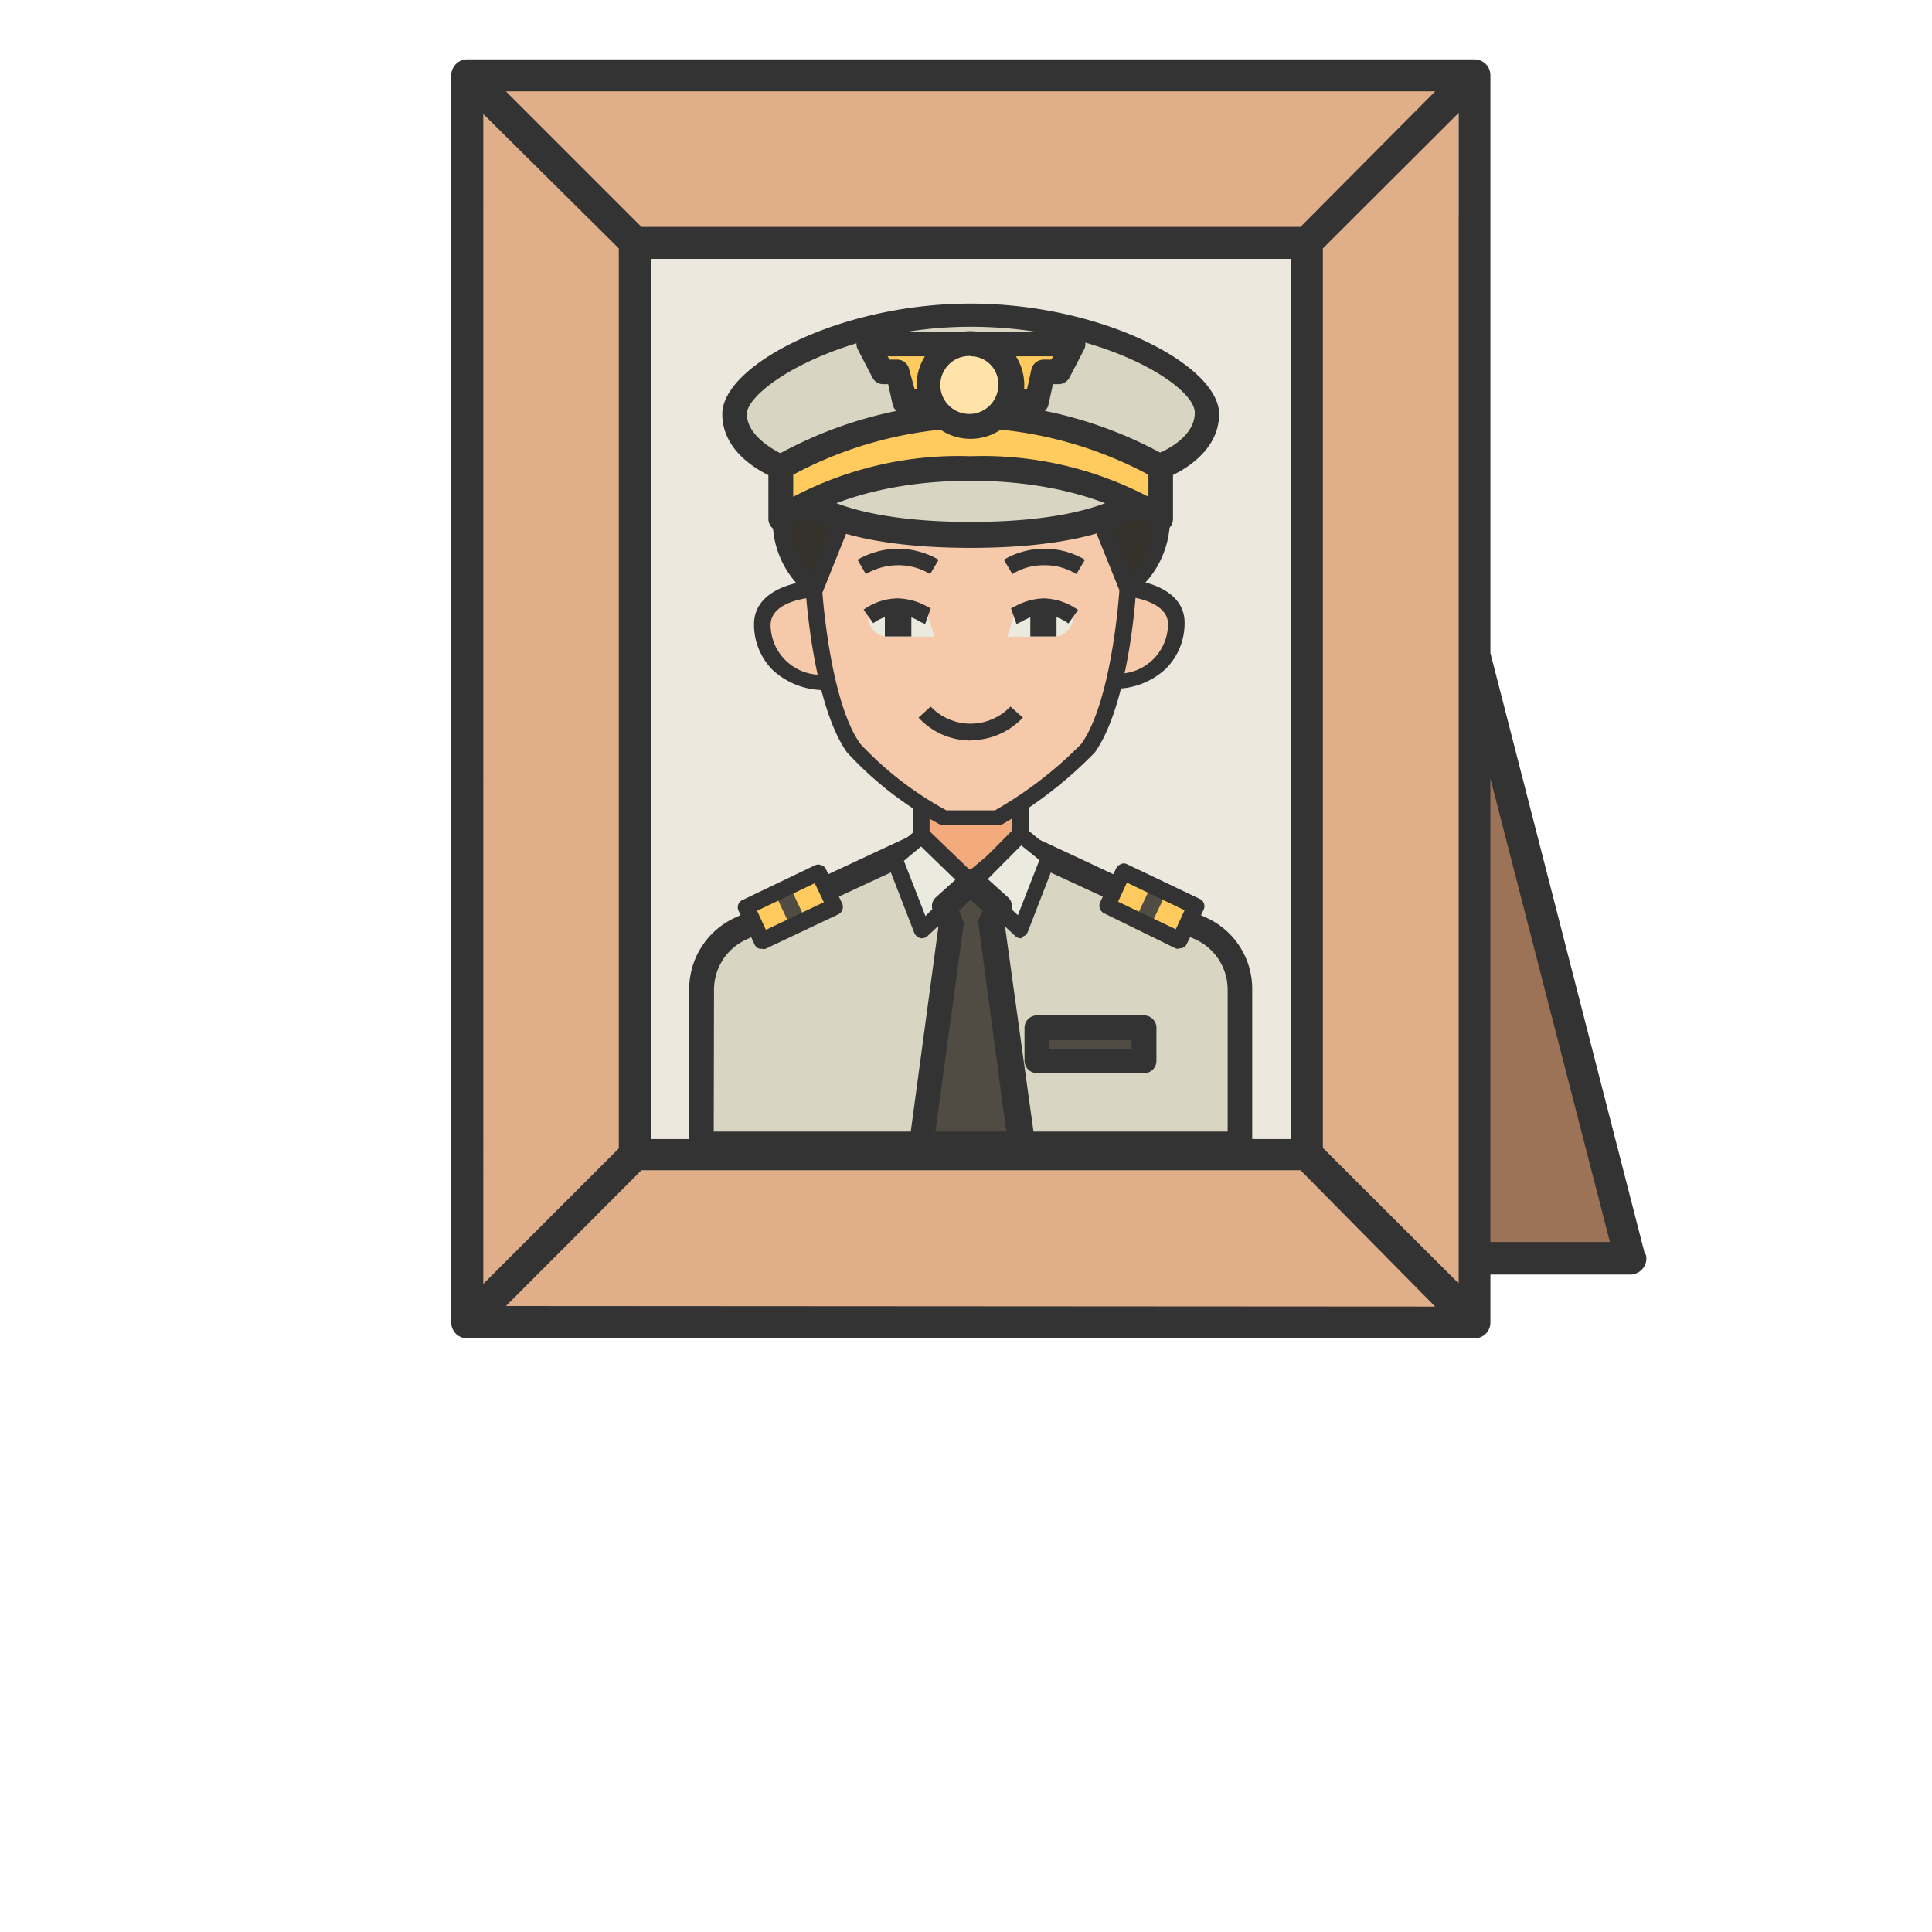 <svg id="LEVELS" xmlns="http://www.w3.org/2000/svg" width="70" height="70" viewBox="0 0 70 70"><defs><style>.cls-1{fill:#9c7356;}.cls-2{fill:#e0ae89;}.cls-3{fill:#ece8de;}.cls-4{fill:#333;}.cls-5{fill:#f3ab7d;}.cls-6{fill:#f6c9aa;}.cls-7{fill:#ebeade;}.cls-8{fill:#d8d6c2;}.cls-9{fill:#ffcb5e;}.cls-10{fill:#504c43;}.cls-11{fill:#35322b;}.cls-12{fill:#ffe3a9;}</style></defs><g id="Layer_182" data-name="Layer 182"><path class="cls-1" d="M59,45.53l-5.25-.16q.06-9,.14-18.09Z"/><rect class="cls-2" x="16.93" y="2.76" width="35.92" height="5.58"/><rect class="cls-2" x="17.05" y="42.03" width="35.92" height="5.58"/><rect class="cls-2" x="2" y="22.53" width="35.92" height="5.58" transform="translate(45.28 5.36) rotate(90)"/><rect class="cls-2" x="32.21" y="22.97" width="35.92" height="5.58" transform="translate(75.93 -24.4) rotate(90)"/><rect class="cls-3" x="22.75" y="8.34" width="24.62" height="33.51"/><path class="cls-4" d="M54,45V28.21L58.33,45Zm-1.15,1.5-4.92-4.91V9l4.92-4.91V46.52Zm-34.52.82,4.91-4.92H47.12L52,47.34ZM17.51,4.13,22.42,9V41.61l-4.91,4.91V4.13ZM46.78,9.38V41.27H23.58V9.38ZM52,3.31,47.12,8.22H23.24L18.33,3.31Zm7.6,42.14L54,23.66s0,0,0-.06V2.73a.58.58,0,0,0-.58-.58H16.93a.58.58,0,0,0-.58.58V47.92a.57.57,0,0,0,.58.57H53.42a.57.57,0,0,0,.58-.57V46.18h5.07a.59.59,0,0,0,.46-.23.56.56,0,0,0,.1-.5Z"/><path class="cls-5" d="M37,28.32c0,1.54.09,3.07.13,4.61a2.18,2.18,0,0,1-1.93,1,2.26,2.26,0,0,1-1.79-1.11V28.32Zm0,0"/><path class="cls-6" d="M30,24.67a2.13,2.13,0,0,1-2.34-2.09c0-1.08,1.56-1.26,1.8-1.26Zm0,0"/><path class="cls-6" d="M40.32,24.67a2.12,2.12,0,0,0,2.33-2.09c0-1.08-1.56-1.26-1.79-1.26Zm0,0"/><path class="cls-6" d="M40.86,19.06v2.26s-.23,4-1.44,5.73a15.22,15.22,0,0,1-3.29,2.53H34.22a12.91,12.91,0,0,1-3.3-2.53c-1.18-1.71-1.43-5.73-1.43-5.73V19.06a28.06,28.06,0,0,1,5.68-.63,27.46,27.46,0,0,1,5.69.63Zm0,0"/><path class="cls-7" d="M38.88,22.34A1.83,1.83,0,0,0,37.81,22a2.28,2.28,0,0,0-1.08.34l-.24.73h1.68a.71.71,0,0,0,.71-.71Zm0,0"/><path class="cls-7" d="M31.46,22.34A1.84,1.84,0,0,1,32.54,22a2.28,2.28,0,0,1,1.08.34l.24.73H32.18a.72.72,0,0,1-.72-.71Zm0,0"/><path class="cls-4" d="M40.32,25v-.6a1.81,1.81,0,0,0,2-1.79c0-.86-1.48-1-1.49-1V21c.41,0,2.09.27,2.09,1.56a2.33,2.33,0,0,1-.68,1.67,2.71,2.71,0,0,1-2,.72Zm0,0"/><path class="cls-4" d="M30,25a2.75,2.75,0,0,1-2-.72,2.33,2.33,0,0,1-.68-1.67c0-1.29,1.68-1.56,2.1-1.56v.6s-1.5.1-1.5,1a1.82,1.82,0,0,0,2,1.79Zm0,0"/><path class="cls-4" d="M35.17,26.83A2.57,2.57,0,0,1,33.28,26l.44-.4a2,2,0,0,0,1.46.62h0a2,2,0,0,0,1.43-.62l.45.4a2.6,2.6,0,0,1-1.88.82Zm0,0"/><path class="cls-4" d="M31.37,20.8l-.3-.52a3,3,0,0,1,1.48-.4,3,3,0,0,1,1.46.4l-.31.52a2.19,2.19,0,0,0-1.15-.32,2.31,2.31,0,0,0-1.18.32Zm0,0"/><rect class="cls-4" x="32.06" y="21.98" width="0.96" height="1.08"/><path class="cls-4" d="M33.52,22.61l-.2-.09a1.46,1.46,0,0,0-.77-.24h0a1.55,1.55,0,0,0-.91.3l-.35-.49a2.14,2.14,0,0,1,1.24-.41,2.28,2.28,0,0,1,1.07.3l.12.06Zm0,0"/><path class="cls-4" d="M39,20.8a2.19,2.19,0,0,0-1.18-.32,2.12,2.12,0,0,0-1.14.32l-.31-.52a2.9,2.9,0,0,1,2.94,0Zm0,0"/><rect class="cls-4" x="37.33" y="21.98" width="0.95" height="1.08"/><path class="cls-4" d="M36.83,22.61l-.2-.57.11-.05a2.27,2.27,0,0,1,1.07-.31,2.23,2.23,0,0,1,1.25.42l-.35.49a1.56,1.56,0,0,0-.91-.31,1.6,1.6,0,0,0-.78.24l-.19.09Zm0,0"/><path class="cls-4" d="M36.13,29.88H34.22a.26.26,0,0,1-.15,0,12.8,12.8,0,0,1-3.39-2.63c-1.22-1.75-1.48-5.71-1.49-5.87l.6,0s.26,4,1.38,5.57a12.31,12.31,0,0,0,3.12,2.41h1.76a14.32,14.32,0,0,0,3.13-2.41c1.13-1.6,1.37-5.53,1.38-5.57l.6,0c0,.16-.26,4.14-1.49,5.88a15.33,15.33,0,0,1-3.38,2.62.32.32,0,0,1-.16,0Zm0,0"/><rect class="cls-4" x="36.67" y="29.05" width="0.6" height="1.2"/><rect class="cls-4" x="33.08" y="29.08" width="0.6" height="1.16"/><path class="cls-8" d="M35.07,32.16,37,30.6l6.58,3.06a2.41,2.41,0,0,1,1.38,2.17v5.66H25.42V35.83a2.41,2.41,0,0,1,1.38-2.17l6.58-3.06Zm-1.69-3.84"/><path class="cls-4" d="M44.93,41.93H25.42a.45.45,0,0,1-.45-.44V35.83a2.85,2.85,0,0,1,1.64-2.57l6.58-3.07a.46.46,0,0,1,.49.08l1.41,1.3,1.59-1.32a.46.46,0,0,1,.48-.06l6.57,3.07a2.83,2.83,0,0,1,1.64,2.57v5.66A.44.44,0,0,1,44.93,41.93ZM25.86,41H44.48V35.83a2,2,0,0,0-1.12-1.77L37,31.12,35.36,32.5a.44.44,0,0,1-.59,0l-1.48-1.36L27,34.06a2,2,0,0,0-1.13,1.77Z"/><path class="cls-7" d="M38,31.07l-1,2.58L35.17,32l-1.79,1.68-1-2.58,1-.83L35.17,32,37,30.24Zm0,0"/><path class="cls-9" d="M27.61,34.07,27,32.85l2.63-1.26.58,1.23Zm0,0"/><path class="cls-9" d="M42.74,34.07l.58-1.22-2.63-1.26-.59,1.23Zm0,0"/><path class="cls-10" d="M36.13,32.87l-1-.9-1,.9.26.65-1.1,8H37l-1.11-8Zm0,0"/><path class="cls-4" d="M37,41.93H33.38a.45.45,0,0,1-.34-.15.45.45,0,0,1-.1-.35L34,33.58,33.8,33a.43.43,0,0,1,.11-.49l1-.9a.45.45,0,0,1,.61,0l1,.9a.43.43,0,0,1,.11.49l-.22.54,1.09,7.85a.42.42,0,0,1-.11.35A.41.41,0,0,1,37,41.93ZM33.89,41h2.57l-1-7.46a.45.45,0,0,1,0-.23L35.6,33l-.43-.4-.42.4.15.37a.45.45,0,0,1,0,.23Z"/><rect class="cls-10" x="37.57" y="37.24" width="3.89" height="1.2"/><path class="cls-4" d="M41.46,38.88H37.57a.45.45,0,0,1-.45-.44v-1.2a.45.45,0,0,1,.45-.45h3.89a.45.45,0,0,1,.44.45v1.2A.44.44,0,0,1,41.46,38.88ZM38,38h3v-.31H38Z"/><path class="cls-11" d="M30.53,18.85l-1,2.47a3.12,3.12,0,0,1-1.2-2.52V17Zm0,0"/><path class="cls-11" d="M39.81,18.85l1,2.47a3.12,3.12,0,0,0,1.2-2.52V17Zm0,0"/><path class="cls-8" d="M43.73,15c0,1.33-1.67,1.92-1.67,1.92l-.93,1.29s-1.29,1.19-6,1.19-6-1.19-6-1.19l-.93-1.29s-1.68-.59-1.68-1.92,3.83-3.56,8.56-3.56,8.56,2.24,8.56,3.56Zm0,0"/><path class="cls-4" d="M35.17,19.85c-4.71,0-6.11-1.18-6.26-1.32l-.05-.06L28,17.29c-.45-.2-1.83-.9-1.83-2.29,0-1.76,4.24-4,9-4s9,2.24,9,4c0,1.39-1.39,2.09-1.84,2.29l-.85,1.18-.06.06C41.29,18.67,39.88,19.85,35.17,19.85Zm-5.63-2c.2.14,1.6,1.06,5.63,1.06s5.42-.91,5.63-1.06l.89-1.24a.5.5,0,0,1,.22-.16s1.38-.5,1.38-1.5-3.43-3.11-8.12-3.11S27.06,14.08,27.06,15s1.36,1.49,1.38,1.5a.47.47,0,0,1,.21.16Zm11.59.31Z"/><path class="cls-9" d="M42.06,16.92V18.8S39.93,17,35.17,17s-6.88,1.82-6.88,1.82V16.92A14.76,14.76,0,0,1,35.17,15a14.83,14.83,0,0,1,6.89,1.89Zm0,0"/><path class="cls-4" d="M42.06,19.25a.44.44,0,0,1-.29-.11s-2.09-1.72-6.6-1.72-6.57,1.71-6.59,1.72a.44.44,0,0,1-.48.07.46.46,0,0,1-.26-.41V16.92a.45.45,0,0,1,.22-.38,15.09,15.09,0,0,1,7.11-1.95,15.15,15.15,0,0,1,7.12,1.95.44.44,0,0,1,.21.38V18.8a.44.44,0,0,1-.26.41A.39.39,0,0,1,42.06,19.25Zm-6.89-2.72A12.91,12.91,0,0,1,41.61,18v-.8a14.39,14.39,0,0,0-6.44-1.7,14.33,14.33,0,0,0-6.43,1.7V18A12.89,12.89,0,0,1,35.17,16.53Z"/><path class="cls-9" d="M37.57,14.56l.24-1.08h.55l.52-1H31.46l.52,1h.56l.24,1.08Zm0,0"/><path class="cls-4" d="M37.57,15H32.78a.45.45,0,0,1-.44-.35l-.16-.73H32a.43.43,0,0,1-.39-.24l-.52-1a.42.42,0,0,1,0-.43.46.46,0,0,1,.38-.22h7.42a.45.45,0,0,1,.38.22.44.44,0,0,1,0,.43l-.52,1a.45.45,0,0,1-.4.24h-.2l-.16.73A.43.43,0,0,1,37.57,15Zm-4.43-.89h4.07l.16-.73a.46.46,0,0,1,.44-.35h.28l.07-.12h-6l.07.12h.28a.44.44,0,0,1,.43.35Z"/><path class="cls-12" d="M36.67,14a1.5,1.5,0,1,1-1.5-1.5,1.5,1.5,0,0,1,1.5,1.5Zm0,0"/><path class="cls-4" d="M35.17,15.9A1.95,1.95,0,1,1,37.11,14,1.94,1.94,0,0,1,35.17,15.9Zm0-3a1.05,1.05,0,1,0,1,1.05A1,1,0,0,0,35.17,12.91Z"/><path class="cls-10" d="M28.61,32.1l.58,1.23-.54.26-.58-1.23Zm0,0"/><path class="cls-10" d="M42.25,32.35l-.58,1.23-.54-.26.58-1.23Zm0,0"/><path class="cls-4" d="M29.49,21.62a.27.27,0,0,1-.17-.06A3.37,3.37,0,0,1,28,18.8h.6a2.92,2.92,0,0,0,.78,2l.89-2.1.55.23-1,2.49a.29.29,0,0,1-.19.17Zm0,0"/><path class="cls-4" d="M40.86,21.62h-.09a.33.33,0,0,1-.19-.18l-1-2.48.55-.23.88,2.1a2.87,2.87,0,0,0,.79-2h.59A3.42,3.42,0,0,1,41,21.56a.27.27,0,0,1-.17.06Zm0,0"/><path class="cls-4" d="M37,34a.32.32,0,0,1-.21-.08l-1.59-1.49-1.59,1.48a.3.3,0,0,1-.27.08.34.34,0,0,1-.21-.18l-1-2.58a.31.31,0,0,1,.09-.35l1-.83a.29.29,0,0,1,.39,0l1.59,1.53L36.76,30a.29.29,0,0,1,.39,0l1,.83a.31.31,0,0,1,.09.35l-1,2.58a.28.28,0,0,1-.21.18Zm-1.36-2,1.24,1.16.78-2L37,30.63Zm-2.89-.81.78,2L34.74,32l-1.37-1.33Zm0,0"/><path class="cls-4" d="M27.61,34.37a.16.16,0,0,1-.1,0,.26.26,0,0,1-.17-.15L26.76,33a.29.29,0,0,1,.14-.39l2.63-1.26a.27.27,0,0,1,.23,0,.26.26,0,0,1,.17.15l.58,1.23a.3.3,0,0,1-.14.4l-2.64,1.25a.24.24,0,0,1-.12,0ZM27.43,33l.32.69,2.1-1L29.52,32Zm0,0"/><path class="cls-4" d="M42.74,34.37a.31.31,0,0,1-.13,0L40,33.09a.31.31,0,0,1-.14-.4l.58-1.23a.35.35,0,0,1,.17-.15.24.24,0,0,1,.22,0l2.64,1.26a.29.29,0,0,1,.14.39L43,34.2a.28.28,0,0,1-.17.15.13.13,0,0,1-.09,0Zm-2.23-1.7,2.09,1,.32-.69-2.09-1Zm0,0"/><path class="cls-4" d="M32.24,30.8l.26.55-2.42,1.12-.25-.54Zm0,0"/></g></svg>